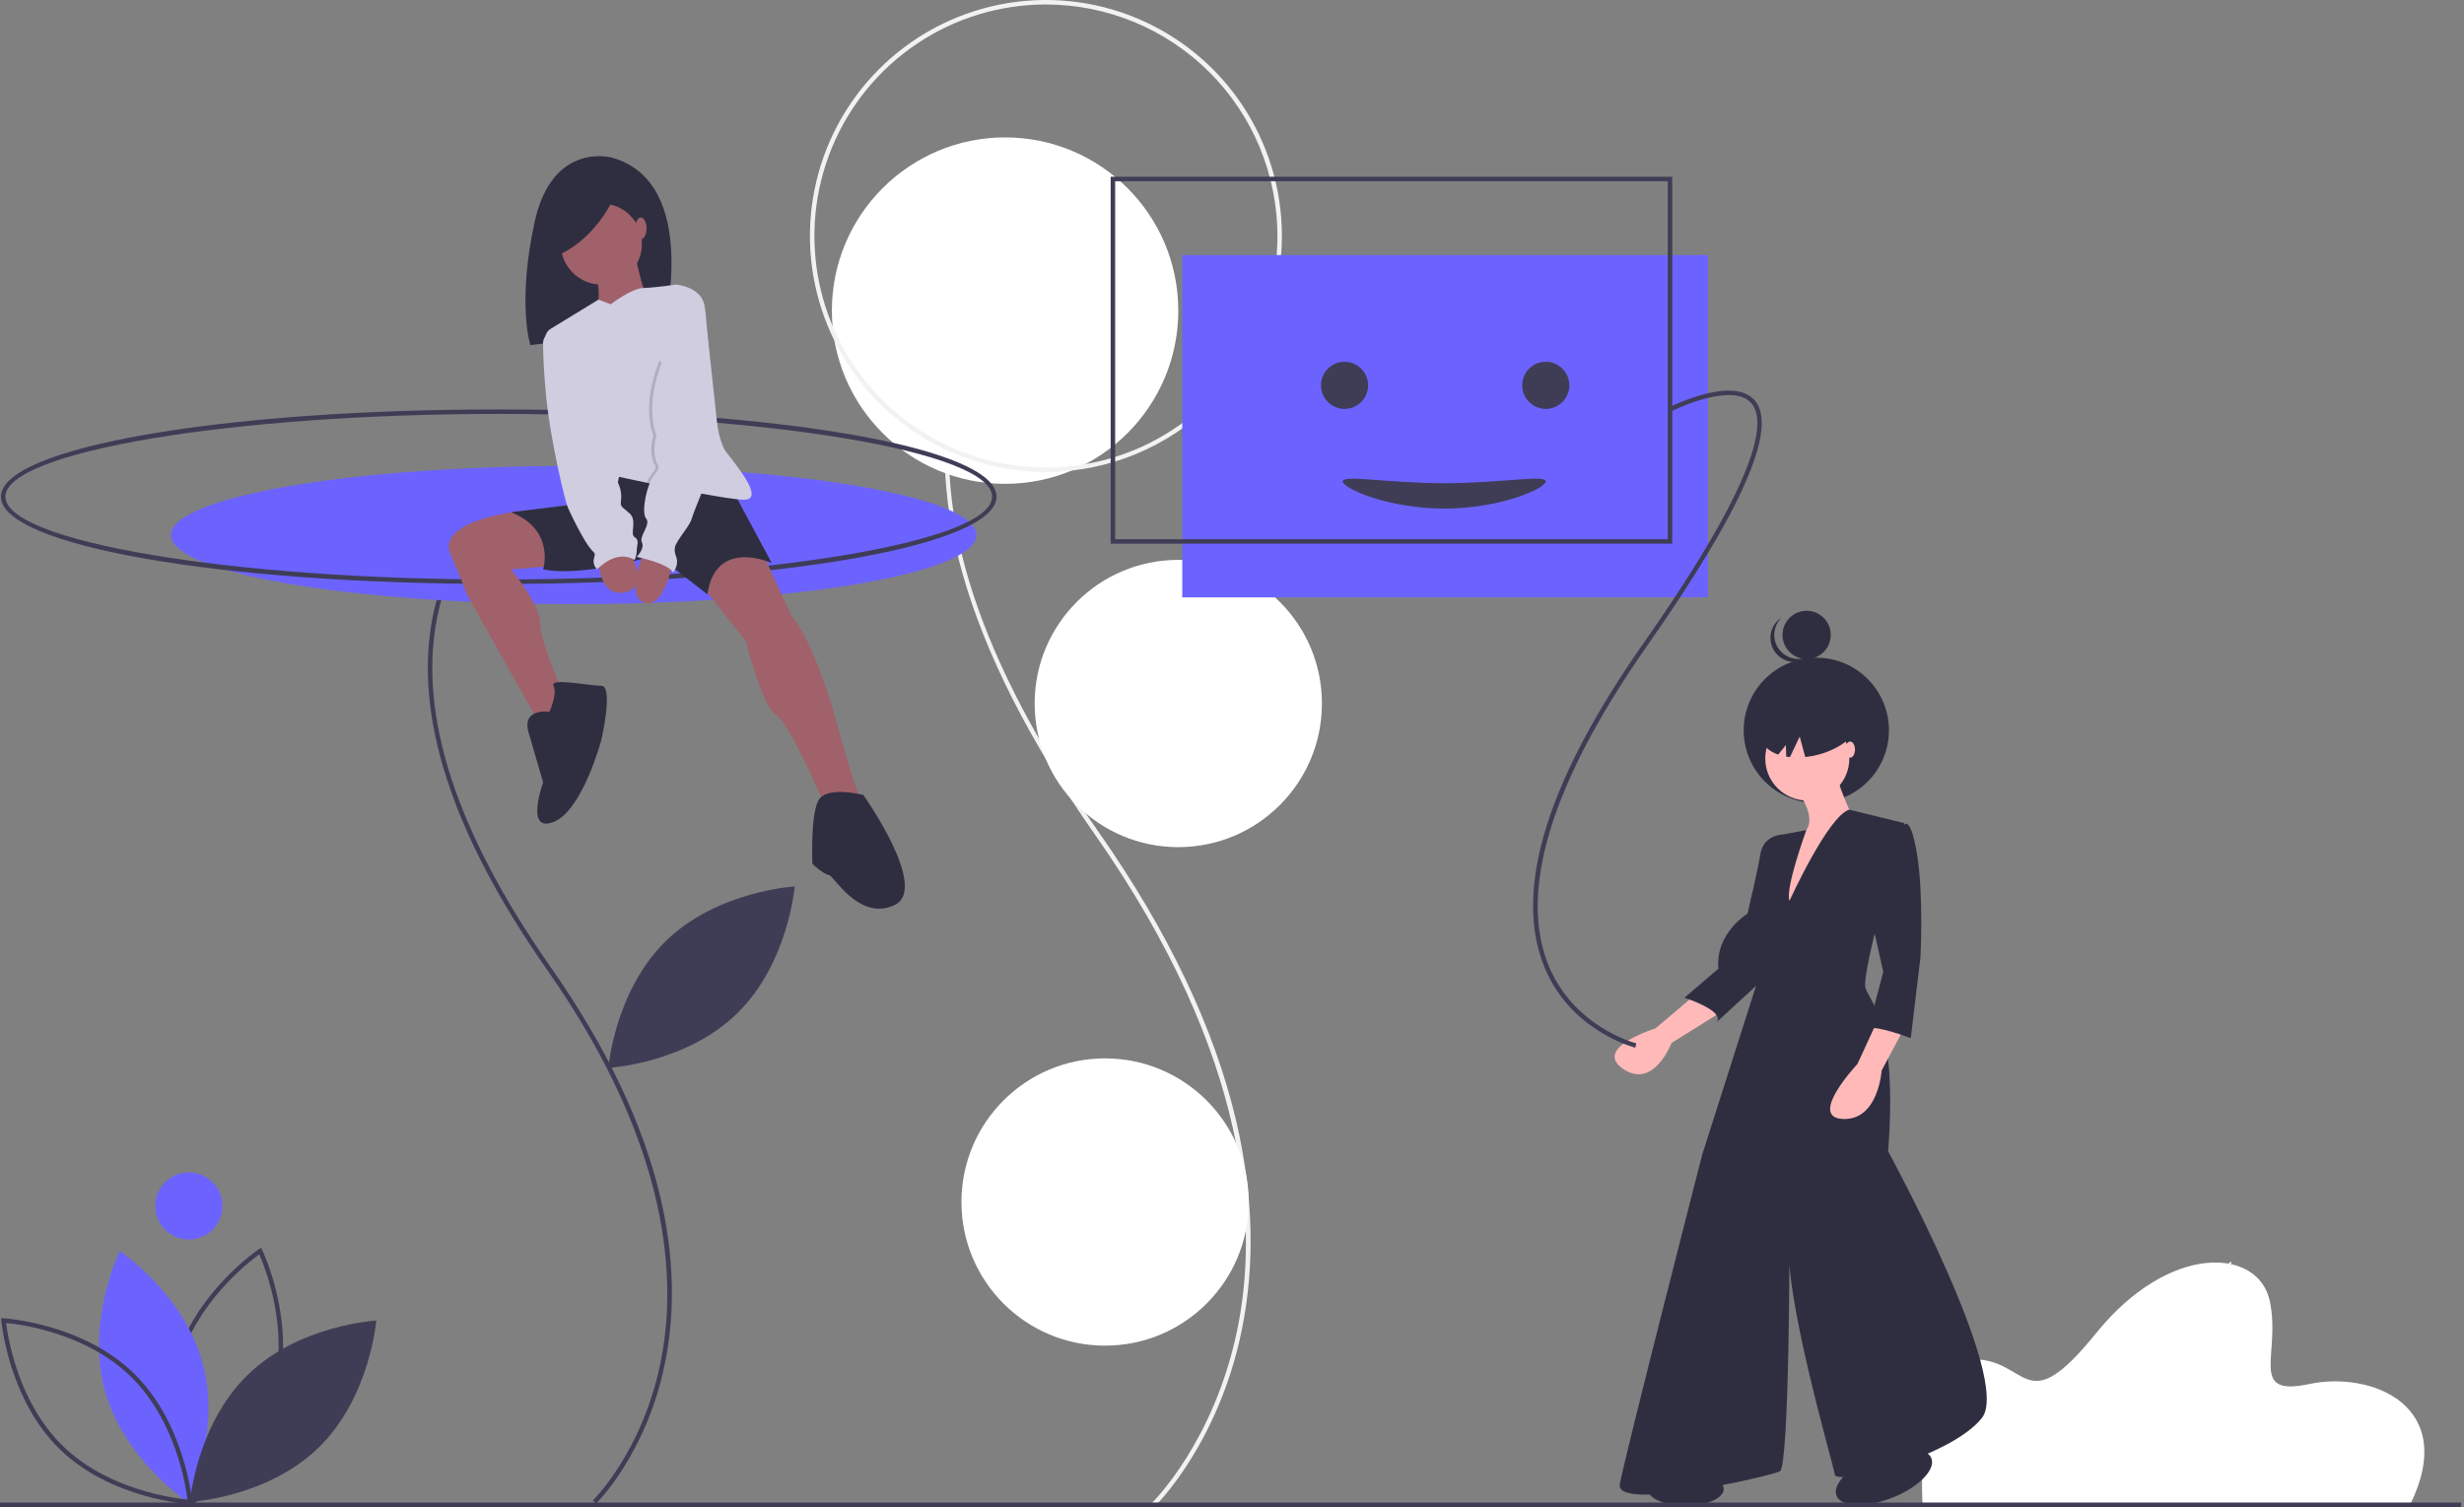 <svg width="569" height="348" viewBox="0 0 569 348" fill="none" xmlns="http://www.w3.org/2000/svg">
<rect x="0" y="0" width="569" height="348" fill="#808080" stroke="none"/>
<g clip-path="url(#clip0_667:9344)">
<path d="M266.79 347.724L266.074 346.979C266.215 346.843 280.31 333.041 285.682 307.25C290.642 283.433 288.967 244.221 252.814 192.67C237.708 171.13 227.407 150.779 222.196 132.183C217.939 116.988 217.037 102.863 219.517 90.199C224.42 65.162 241.083 54.17 241.251 54.062L241.811 54.931C241.646 55.037 225.331 65.822 220.525 90.43C215.01 118.663 226.159 152.862 253.66 192.076C269.719 214.976 280.409 237.398 285.433 258.723C289.458 275.806 289.878 292.225 286.68 307.527C281.229 333.606 266.934 347.586 266.79 347.724Z" fill="#F2F2F2"/>
<path d="M232.1 111.728C254.19 111.728 272.097 93.821 272.097 71.731C272.097 49.641 254.19 31.734 232.1 31.734C210.01 31.734 192.103 49.641 192.103 71.731C192.103 93.821 210.01 111.728 232.1 111.728Z" fill="white"/>
<path d="M241.53 108.993C230.752 108.993 220.216 105.797 211.254 99.809C202.292 93.821 195.307 85.31 191.182 75.352C187.057 65.394 185.978 54.436 188.081 43.865C190.184 33.294 195.374 23.583 202.995 15.962C210.617 8.34 220.327 3.15 230.898 1.047C241.47 -1.056 252.427 0.024 262.385 4.148C272.343 8.273 280.854 15.258 286.843 24.22C292.831 33.182 296.027 43.718 296.027 54.496C296.011 68.945 290.264 82.797 280.047 93.013C269.831 103.23 255.979 108.977 241.53 108.993ZM241.53 1.033C230.956 1.033 220.62 4.169 211.828 10.043C203.036 15.918 196.183 24.268 192.137 34.037C188.09 43.806 187.031 54.556 189.094 64.927C191.157 75.298 196.249 84.824 203.726 92.301C211.203 99.778 220.729 104.87 231.1 106.933C241.471 108.996 252.221 107.937 261.99 103.89C271.759 99.844 280.109 92.991 285.984 84.199C291.858 75.407 294.994 65.07 294.994 54.496C294.978 40.322 289.34 26.733 279.317 16.71C269.294 6.687 255.705 1.049 241.53 1.033Z" fill="#F2F2F2"/>
<path d="M272.097 195.625C290.416 195.625 305.266 180.775 305.266 162.456C305.266 144.138 290.416 129.288 272.097 129.288C253.779 129.288 238.929 144.138 238.929 162.456C238.929 180.775 253.779 195.625 272.097 195.625Z" fill="white"/>
<path d="M255.188 310.739C273.506 310.739 288.356 295.889 288.356 277.57C288.356 259.252 273.506 244.402 255.188 244.402C236.87 244.402 222.02 259.252 222.02 277.57C222.02 295.889 236.87 310.739 255.188 310.739Z" fill="white"/>
<path d="M394.433 58.9H273.016V137.949H394.433V58.9Z" fill="#6C63FF"/>
<path d="M556.437 347.715H443.99C443.99 347.715 441.711 314.285 455.197 313.905C468.683 313.525 467.163 328.721 484.068 307.827C500.973 286.933 521.488 288.072 524.147 300.419C526.806 312.765 519.018 322.642 533.264 319.603C547.51 316.564 568.024 324.542 556.437 347.715Z" fill="white"/>
<path d="M498.316 347.723L497.936 347.707C498.821 325.697 503.431 311.555 507.142 303.568C511.171 294.895 515.054 291.384 515.093 291.349L515.346 291.633C515.307 291.667 511.47 295.144 507.472 303.758C503.782 311.712 499.197 325.795 498.316 347.723Z" fill="white"/>
<path d="M539.013 347.768L538.648 347.662C541.476 338.334 546.574 329.853 553.485 322.978L553.74 323.26C546.88 330.086 541.82 338.507 539.013 347.768Z" fill="white"/>
<path d="M461.701 347.741L461.325 347.689C462.551 339.437 461.253 331.007 457.603 323.506C456.106 320.359 454.124 317.467 451.73 314.935L451.993 314.661C454.418 317.224 456.426 320.152 457.944 323.337C461.628 330.907 462.937 339.414 461.701 347.741Z" fill="white"/>
<path d="M44.194 347.607L43.935 347.074C43.856 346.912 36.088 330.673 40.419 314.663C44.75 298.652 59.646 288.544 59.795 288.444L60.288 288.115L60.547 288.647C60.626 288.809 68.394 305.048 64.063 321.058C59.732 337.07 44.837 347.177 44.687 347.277L44.194 347.607ZM59.871 289.656C57.263 291.553 45.199 300.951 41.417 314.932C37.632 328.924 43.315 343.114 44.611 346.065C47.219 344.168 59.283 334.77 63.065 320.789C66.85 306.797 61.167 292.608 59.871 289.656Z" fill="#3F3D56"/>
<path d="M24.166 320.924C28.497 336.933 43.331 346.848 43.331 346.848C43.331 346.848 51.143 330.807 46.812 314.798C42.481 298.788 27.648 288.874 27.648 288.874C27.648 288.874 19.835 304.915 24.166 320.924Z" fill="#6C63FF"/>
<path d="M44.428 347.383L43.837 347.35C43.657 347.341 25.69 346.233 13.805 334.664C1.92 323.094 0.33 305.164 0.315 304.984L0.267 304.394L0.859 304.426C1.039 304.436 19.005 305.543 30.89 317.113C42.775 328.683 44.365 346.613 44.38 346.793L44.428 347.383ZM1.412 305.508C1.801 308.708 4.148 323.821 14.526 333.923C24.904 344.026 40.073 345.965 43.284 346.269C42.894 343.068 40.548 327.956 30.169 317.854C19.784 307.743 4.621 305.81 1.412 305.508Z" fill="#3F3D56"/>
<path d="M57.2 317.483C45.317 329.052 43.865 346.835 43.865 346.835C43.865 346.835 61.681 345.862 73.565 334.294C85.448 322.725 86.9 304.942 86.9 304.942C86.9 304.942 69.084 305.915 57.2 317.483Z" fill="#3F3D56"/>
<path d="M153.817 217.25C141.933 228.819 140.481 246.602 140.481 246.602C140.481 246.602 158.297 245.629 170.181 234.061C182.065 222.492 183.516 204.709 183.516 204.709C183.516 204.709 165.7 205.682 153.817 217.25Z" fill="#3F3D56"/>
<path d="M43.617 286.232C47.898 286.232 51.367 282.762 51.367 278.482C51.367 274.202 47.898 270.732 43.617 270.732C39.337 270.732 35.867 274.202 35.867 278.482C35.867 282.762 39.337 286.232 43.617 286.232Z" fill="#6C63FF"/>
<path d="M137.641 347.207L136.925 346.462C137.037 346.354 148.216 335.403 152.474 314.942C156.407 296.044 155.071 264.928 126.377 224.012C104.37 192.632 95.465 165.216 99.908 142.525C103.811 122.591 117.087 113.835 117.221 113.749L117.78 114.617C117.651 114.701 104.723 123.251 100.916 142.756C96.544 165.154 105.395 192.293 127.223 223.419C139.989 241.622 148.487 259.448 152.482 276.401C155.683 289.987 156.016 303.047 153.472 315.218C149.135 335.969 137.755 347.097 137.641 347.207Z" fill="#3F3D56"/>
<path d="M132.484 139.499C183.846 139.499 225.483 132.356 225.483 123.545C225.483 114.733 183.846 107.59 132.484 107.59C81.121 107.59 39.484 114.733 39.484 123.545C39.484 132.356 81.121 139.499 132.484 139.499Z" fill="#6C63FF"/>
<path d="M115.175 134.849C50.713 134.849 0.218 125.998 0.218 114.699C0.218 103.4 50.713 94.549 115.175 94.549C179.638 94.549 230.133 103.4 230.133 114.699C230.133 125.998 179.638 134.849 115.175 134.849ZM115.175 95.583C53.422 95.583 1.251 104.337 1.251 114.699C1.251 125.062 53.422 133.816 115.175 133.816C176.929 133.816 229.1 125.062 229.1 114.699C229.1 104.337 176.929 95.583 115.175 95.583Z" fill="#3F3D56"/>
<path d="M141.298 36.396C141.298 36.396 127.517 32.514 123.441 51.342C119.365 70.17 122.47 79.681 122.47 79.681L153.236 76.09C153.236 76.09 161.97 42.122 141.298 36.396Z" fill="#2F2E41"/>
<path d="M120.68 117.944C120.68 117.944 100.465 119.957 104.065 128.119C107.666 136.28 107.666 137 107.666 137L125.429 168.685L131.189 162.684C131.189 162.684 124.708 148.522 124.708 143.961C124.708 139.4 117.987 131.479 117.987 131.479L129.749 130.519L120.68 117.944Z" fill="#A0616A"/>
<path d="M176.076 127.639L182.797 142.281C182.797 142.281 187.838 147.321 193.359 167.484C198.879 187.647 200.08 186.927 200.08 186.927L191.678 188.608C191.678 188.608 182.317 166.764 179.196 165.084C176.076 163.404 172.235 148.042 172.235 148.042L161.194 134.12L164.554 126.678L176.076 127.639Z" fill="#A0616A"/>
<path d="M167.915 110.836L178.236 130.039C178.236 130.039 165.274 124.038 163.354 137.24L151.592 128.119C151.592 128.119 135.27 133.399 125.429 131.479C125.429 131.479 128.309 122.358 117.987 118.277L141.271 115.397L140.311 110.356L142.711 105.555L167.915 110.836Z" fill="#2F2E41"/>
<path d="M126.869 164.364C126.869 164.364 120.388 163.404 122.068 169.165L125.429 180.686C125.429 180.686 121.108 192.448 127.829 189.808C134.55 187.167 138.871 170.845 138.871 170.845C138.871 170.845 141.751 158.363 138.871 158.363C135.99 158.363 126.869 156.443 127.829 158.363C128.789 160.283 126.869 164.364 126.869 164.364Z" fill="#2F2E41"/>
<path d="M199.359 183.567C199.359 183.567 190.958 181.406 189.038 184.767C187.118 188.127 187.598 199.169 187.598 199.409C187.598 199.649 190.478 202.05 191.438 202.05C192.398 202.05 198.399 212.851 206.561 209.011C214.722 205.17 199.359 183.567 199.359 183.567Z" fill="#2F2E41"/>
<path d="M138.871 65.709C144.041 65.709 148.232 61.518 148.232 56.348C148.232 51.178 144.041 46.987 138.871 46.987C133.7 46.987 129.509 51.178 129.509 56.348C129.509 61.518 133.7 65.709 138.871 65.709Z" fill="#A0616A"/>
<path d="M146.552 58.268C146.552 58.268 148.472 68.35 150.152 69.79C151.832 71.23 137.43 73.391 137.43 73.391C137.43 73.391 139.591 66.43 136.95 62.829C134.31 59.228 146.552 58.268 146.552 58.268Z" fill="#A0616A"/>
<path d="M171.755 115.397C170.121 115.397 165.959 114.72 161.292 113.849C157.255 113.095 152.836 112.199 149.35 111.475C145.618 110.697 142.951 110.116 142.951 110.116C142.951 110.116 141.991 116.117 138.87 115.397C136.182 114.777 128.148 86.715 125.976 78.959C125.817 78.393 125.848 77.79 126.063 77.243C126.278 76.696 126.667 76.234 127.169 75.928L138.203 69.19L141.031 70.27C141.031 70.27 145.808 66.578 148.58 66.504C151.352 66.43 156.153 65.709 156.153 65.709C156.153 65.709 161.674 66.189 162.634 70.27C163.594 74.351 164.074 99.794 167.675 104.355C171.275 108.916 176.316 115.397 171.755 115.397Z" fill="#D0CDE1"/>
<path d="M138.15 128.839C138.15 128.839 138.15 138.2 144.391 136.76C150.632 135.32 144.871 126.678 144.871 126.678L138.15 128.839Z" fill="#A0616A"/>
<path d="M155.433 129.799C155.433 129.799 153.273 140.841 148.712 139.16C144.151 137.48 148.712 127.639 148.712 127.639L155.433 129.799Z" fill="#A0616A"/>
<path opacity="0.15" d="M165.514 103.635C165.514 103.635 163.164 109.242 161.292 113.849C157.255 113.095 152.836 112.199 149.35 111.475C149.601 110.812 149.952 110.191 150.392 109.636C152.072 107.716 151.112 107.236 151.112 107.236C149.672 104.355 150.872 100.515 150.872 100.515C147.992 92.833 152.313 83.232 152.313 83.232L165.514 103.635Z" fill="black"/>
<path d="M153.033 83.232C153.033 83.232 148.712 92.833 151.592 100.515C151.592 100.515 150.392 104.355 151.832 107.236C151.832 107.236 152.793 107.716 151.112 109.636C149.432 111.556 147.992 118.277 149.192 119.717C150.392 121.158 147.512 123.798 148.232 125.238C148.952 126.678 147.032 128.599 147.032 128.599C147.032 128.599 154.233 130.039 155.433 132.199C155.433 132.199 156.873 130.519 156.153 128.599C155.433 126.678 155.913 125.958 156.633 124.758C157.353 123.558 159.514 120.918 159.754 119.717C159.994 118.517 166.235 103.635 166.235 103.635L163.308 76.514L153.033 83.232Z" fill="#D0CDE1"/>
<path d="M128.069 76.511L127.62 76.593C126.995 76.706 126.43 77.036 126.024 77.526C125.619 78.015 125.399 78.632 125.404 79.267C125.421 81.677 125.557 85.954 126.149 91.873C127.109 101.475 130.469 115.877 131.189 117.317C132.333 119.866 133.615 122.35 135.03 124.758C137.19 128.359 137.67 127.158 137.19 128.839C137.044 129.302 137.034 129.797 137.162 130.265C137.29 130.733 137.55 131.155 137.91 131.479C137.91 131.479 142.231 126.678 146.552 129.319C146.86 128.64 147.024 127.904 147.032 127.158C147.032 125.958 147.752 124.758 146.552 124.038C145.351 123.318 147.272 120.197 145.351 118.517C143.431 116.837 143.191 117.077 143.431 115.397C143.543 114.254 143.379 113.102 142.951 112.036L128.069 76.511Z" fill="#D0CDE1"/>
<path d="M142.37 44.323C142.37 44.323 138.488 54.61 128.977 58.88L127.424 49.758L142.37 44.323Z" fill="#2F2E41"/>
<path d="M147.992 55.268C148.721 55.268 149.312 54.139 149.312 52.748C149.312 51.356 148.721 50.227 147.992 50.227C147.263 50.227 146.672 51.356 146.672 52.748C146.672 54.139 147.263 55.268 147.992 55.268Z" fill="#A0616A"/>
<path d="M419.435 185.41C428.696 185.41 436.203 177.903 436.203 168.642C436.203 159.382 428.696 151.874 419.435 151.874C410.174 151.874 402.667 159.382 402.667 168.642C402.667 177.903 410.174 185.41 419.435 185.41Z" fill="#2F2E41"/>
<path d="M417.195 152.189C420.272 152.189 422.765 149.695 422.765 146.619C422.765 143.543 420.272 141.049 417.195 141.049C414.119 141.049 411.626 143.543 411.626 146.619C411.626 149.695 414.119 152.189 417.195 152.189Z" fill="#2F2E41"/>
<path d="M410.928 150.069C410.069 148.988 409.643 147.627 409.731 146.249C409.819 144.872 410.415 143.576 411.404 142.613C411.248 142.713 411.096 142.822 410.948 142.939C410.375 143.394 409.897 143.958 409.542 144.597C409.187 145.237 408.962 145.94 408.879 146.667C408.795 147.393 408.856 148.129 409.057 148.832C409.258 149.536 409.596 150.192 410.051 150.765C410.506 151.338 411.069 151.815 411.709 152.17C412.348 152.525 413.051 152.751 413.778 152.834C414.505 152.918 415.241 152.857 415.944 152.656C416.647 152.455 417.304 152.117 417.877 151.662C418.025 151.544 418.165 151.421 418.297 151.292C417.136 152.037 415.739 152.325 414.377 152.099C413.016 151.873 411.786 151.149 410.928 150.069Z" fill="#2F2E41"/>
<path d="M391.97 229.28L382.265 237.492C382.265 237.492 367.707 241.972 374.799 246.824C381.892 251.677 385.998 240.852 385.998 240.852L397.942 233.386L391.97 229.28Z" fill="#FFB9B9"/>
<path d="M412.873 193.446L411.754 192.7C411.754 192.7 407.274 192.7 406.528 197.179C405.781 201.658 403.542 210.99 403.542 210.99C403.542 210.99 396.076 215.469 396.823 223.681L388.984 230.4C388.984 230.4 398.316 233.386 396.449 235.999L410.261 223.308L410.634 199.045L412.873 193.446Z" fill="#2F2E41"/>
<path d="M417.353 184.861C422.713 184.861 427.058 180.516 427.058 175.156C427.058 169.796 422.713 165.451 417.353 165.451C411.993 165.451 407.648 169.796 407.648 175.156C407.648 180.516 411.993 184.861 417.353 184.861Z" fill="#FFB9B9"/>
<path d="M414.367 181.875C414.367 181.875 420.339 188.594 416.606 192.326C412.873 196.059 411.754 214.349 411.754 214.349L428.178 189.34C428.178 189.34 423.698 180.381 424.072 177.395L414.367 181.875Z" fill="#FFB9B9"/>
<path d="M413.247 208.004C413.247 208.004 422.205 188.327 427.058 186.967L439.749 190.087C439.749 190.087 429.671 224.801 430.791 228.161C431.91 231.52 438.256 236.373 436.016 265.861C436.016 265.861 464.759 318.493 457.666 327.451C450.574 336.41 424.072 343.129 423.698 340.516C423.325 337.903 411.38 297.589 413.247 285.271C413.247 285.271 413.247 338.65 411.007 339.769C408.767 340.889 372.933 349.101 374.053 342.756C375.173 336.41 393.09 266.608 393.09 266.608L406.901 223.308L407.274 216.962C407.274 216.962 401.302 212.856 405.781 203.524C410.261 194.193 411.754 192.699 411.754 192.699L417.131 191.69C417.131 191.69 412.127 205.391 413.247 208.004Z" fill="#2F2E41"/>
<path d="M433.403 235.999L428.924 245.704C428.924 245.704 417.353 258.022 425.565 258.396C433.777 258.769 434.523 247.198 434.523 247.198L440.496 235.999H433.403Z" fill="#FFB9B9"/>
<path d="M434.897 190.46H439.749C439.749 190.46 441.242 188.22 442.735 197.552C444.228 206.884 443.482 221.068 443.482 221.068L441.242 239.732C441.242 239.732 433.404 236.746 431.537 237.492C429.671 238.239 431.537 237.119 431.537 237.119L434.897 224.428L430.791 206.137L434.897 190.46Z" fill="#2F2E41"/>
<path d="M416.37 160.845C410.031 162.568 405.707 166.962 406.711 170.66C407.161 172.314 408.605 173.546 410.627 174.251L412.402 172.049L412.483 174.721C412.763 174.769 413.048 174.811 413.342 174.842L415.597 170.094L416.882 174.825C417.938 174.713 418.984 174.516 420.009 174.236C426.348 172.514 430.673 168.12 429.668 164.422C428.663 160.724 422.71 159.123 416.37 160.845Z" fill="#2F2E41"/>
<path d="M427.244 174.969C427.863 174.969 428.364 174.133 428.364 173.103C428.364 172.072 427.863 171.236 427.244 171.236C426.626 171.236 426.125 172.072 426.125 173.103C426.125 174.133 426.626 174.969 427.244 174.969Z" fill="#FFB9B9"/>
<path d="M389.266 347.715C394.117 347.715 398.049 345.98 398.049 343.84C398.049 341.7 394.117 339.965 389.266 339.965C384.415 339.965 380.483 341.7 380.483 343.84C380.483 345.98 384.415 347.715 389.266 347.715Z" fill="#2F2E41"/>
<path d="M436.942 345.87C442.993 343.485 447.05 339.399 446.004 336.744C444.957 334.09 439.204 333.871 433.152 336.256C427.101 338.642 423.044 342.727 424.09 345.382C425.137 348.037 430.89 348.255 436.942 345.87Z" fill="#2F2E41"/>
<path d="M377.627 241.937C377.473 241.899 362.151 237.999 356.32 222.508C349.674 204.851 357.488 179.952 379.543 148.503C406.482 110.09 407.945 97.183 404.428 93.12C399.98 87.98 386.022 94.94 385.882 95.011L385.416 94.088C386.019 93.784 400.235 86.697 405.209 92.443C410.675 98.758 402.324 117.818 380.389 149.096C368.437 166.138 360.625 181.435 357.171 194.562C354.369 205.205 354.407 214.479 357.281 222.128C362.911 237.11 377.724 240.897 377.873 240.933L377.627 241.937Z" fill="#3F3D56"/>
<path d="M386.166 125.549H256.483V40.816H386.166V125.549ZM257.516 124.516H385.133V41.85H257.516V124.516Z" fill="#3F3D56"/>
<path d="M310.492 94.421C313.497 94.421 315.934 91.985 315.934 88.979C315.934 85.974 313.497 83.537 310.492 83.537C307.486 83.537 305.05 85.974 305.05 88.979C305.05 91.985 307.486 94.421 310.492 94.421Z" fill="#3F3D56"/>
<path d="M356.957 94.421C359.963 94.421 362.399 91.985 362.399 88.979C362.399 85.974 359.963 83.537 356.957 83.537C353.952 83.537 351.516 85.974 351.516 88.979C351.516 91.985 353.952 94.421 356.957 94.421Z" fill="#3F3D56"/>
<path d="M356.957 111.166C356.957 112.784 346.462 117.445 333.515 117.445C320.568 117.445 310.073 112.784 310.073 111.166C310.073 109.547 320.568 111.584 333.515 111.584C346.462 111.584 356.957 109.547 356.957 111.166Z" fill="#3F3D56"/>
<path d="M568.331 346.967H0V348H568.331V346.967Z" fill="#3F3D56"/>
</g>
<defs>
<clipPath id="clip0_667:9344">
<rect width="568.331" height="348" fill="white"/>
</clipPath>
</defs>
</svg>

